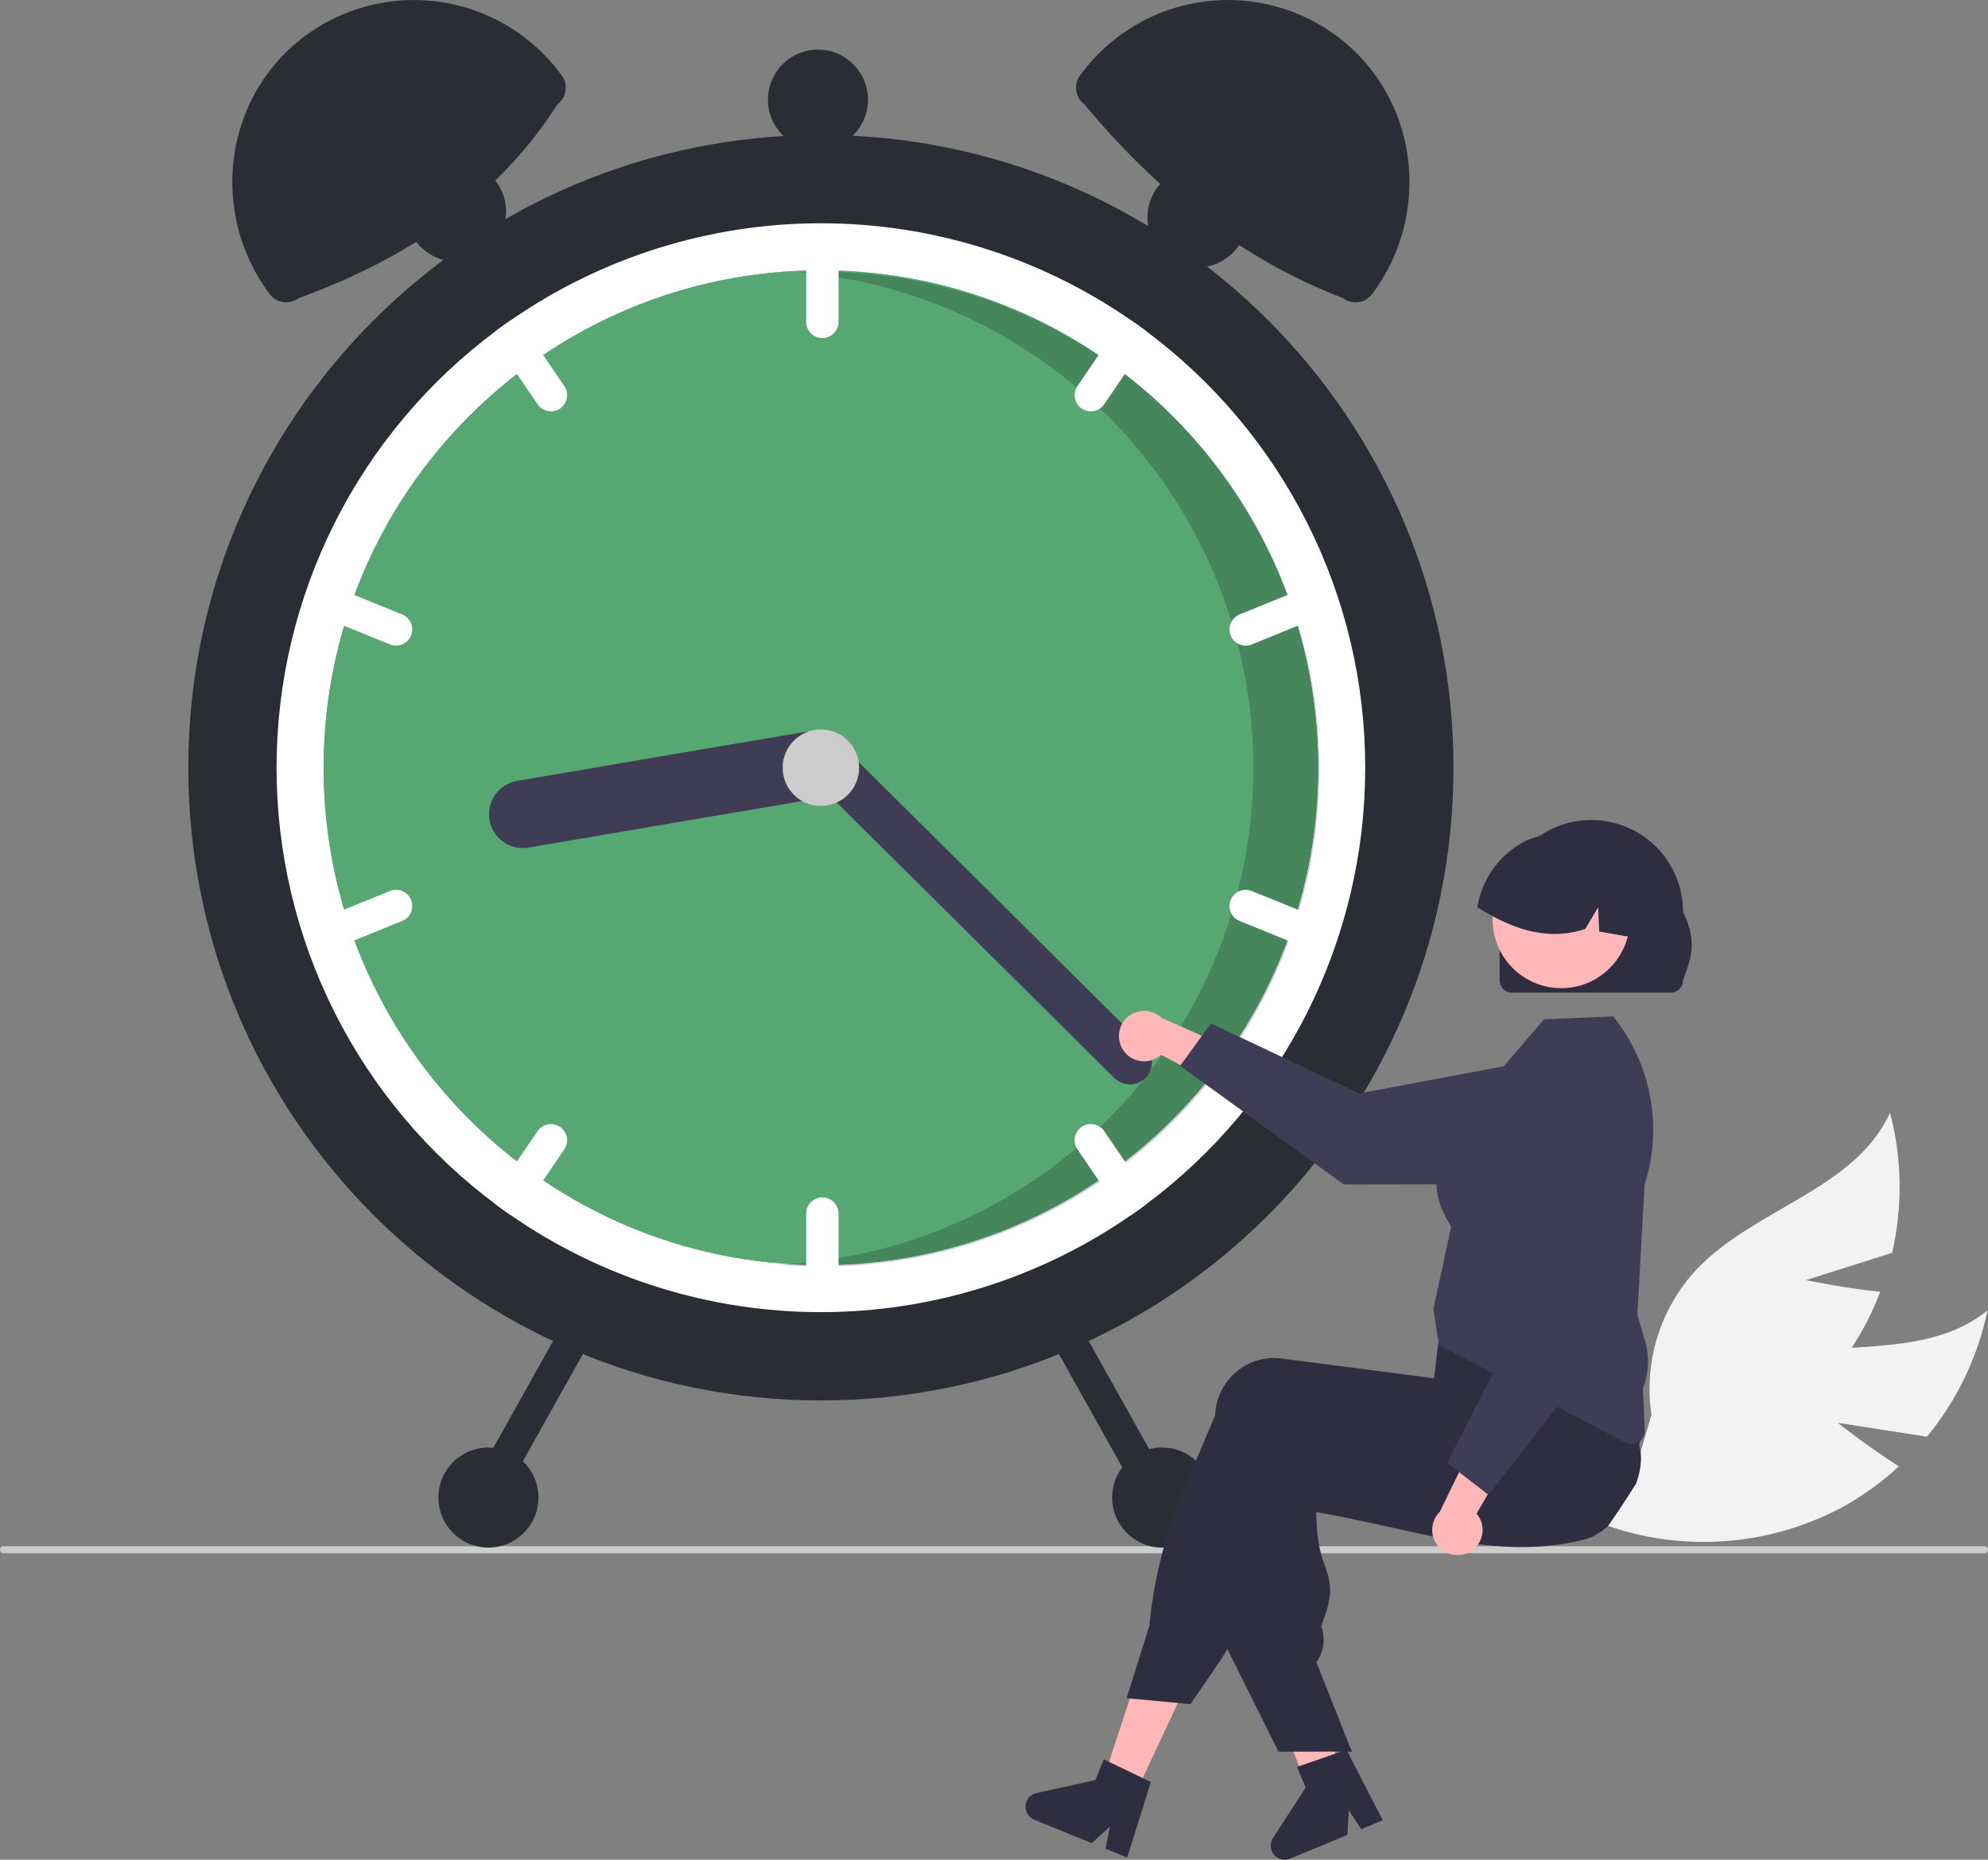 <svg width="496" height="464" viewBox="0 0 496 464" fill="none" xmlns="http://www.w3.org/2000/svg">
<rect x="0" y="0" width="496" height="464" fill="#808080" stroke="none"/>
<g clip-path="url(#clip0_6_72)">
<path d="M458.504 354.974L480.755 358.452C488.287 349.33 493.479 338.508 495.88 326.924C479.61 340.245 454.867 333.167 435.138 340.439C429.003 342.755 423.466 346.421 418.94 351.168C414.413 355.914 411.013 361.619 408.99 367.858L398.116 379.56C407.959 383.458 418.531 385.175 429.101 384.593C439.672 384.011 449.991 381.143 459.347 376.188C464.568 373.357 469.412 369.878 473.764 365.836C465.979 360.933 458.504 354.974 458.504 354.974Z" fill="#F2F2F2"/>
<path d="M450.605 319.38L472.071 312.567C474.746 301.043 474.567 289.041 471.551 277.602C462.929 296.782 437.627 301.484 423.211 316.793C418.752 321.603 415.432 327.354 413.497 333.622C411.562 339.889 411.061 346.512 412.033 352.999L407.518 368.323C418.066 367.421 428.294 364.242 437.495 359.006C446.697 353.769 454.654 346.6 460.819 337.992C464.23 333.128 467.014 327.854 469.107 322.295C459.953 321.379 450.605 319.38 450.605 319.38Z" fill="#F2F2F2"/>
<path d="M496 386.649C496 386.764 495.978 386.877 495.934 386.984C495.89 387.09 495.826 387.186 495.745 387.268C495.664 387.349 495.567 387.413 495.461 387.457C495.355 387.501 495.241 387.523 495.126 387.523H0.874C0.642 387.523 0.42 387.431 0.256 387.267C0.092 387.103 0 386.881 0 386.649C0 386.417 0.092 386.195 0.256 386.031C0.42 385.867 0.642 385.775 0.874 385.775H495.126C495.241 385.775 495.355 385.797 495.461 385.841C495.567 385.885 495.664 385.949 495.745 386.03C495.826 386.111 495.89 386.208 495.934 386.314C495.978 386.42 496 386.534 496 386.649Z" fill="#CCCCCC"/>
<path d="M204.808 349.399C291.975 349.399 362.637 278.722 362.637 191.538C362.637 104.353 291.975 33.676 204.808 33.676C117.642 33.676 46.98 104.353 46.98 191.538C46.98 278.722 117.642 349.399 204.808 349.399Z" fill="#2A2D34"/>
<path d="M340.614 191.538C340.63 212.733 335.68 233.637 326.161 252.573C316.642 271.51 302.819 287.951 285.8 300.58C284.662 301.431 283.502 302.261 282.335 303.069C259.577 318.892 232.524 327.372 204.808 327.372C177.092 327.372 150.039 318.892 127.282 303.069C126.114 302.261 124.954 301.431 123.817 300.58C106.81 287.94 92.995 271.496 83.477 252.562C73.96 233.629 69.002 212.73 69.002 191.538C69.002 170.346 73.96 149.447 83.477 130.513C92.995 111.58 106.81 95.136 123.817 82.496C124.954 81.644 126.114 80.815 127.282 80.007C150.039 64.184 177.092 55.704 204.808 55.704C232.524 55.704 259.577 64.184 282.335 80.007C283.502 80.815 284.662 81.644 285.8 82.496C302.819 95.125 316.642 111.566 326.161 130.503C335.68 149.439 340.63 170.343 340.614 191.538Z" fill="white"/>
<path d="M204.808 315.624C273.325 315.624 328.869 260.069 328.869 191.538C328.869 123.007 273.325 67.451 204.808 67.451C136.292 67.451 80.748 123.007 80.748 191.538C80.748 260.069 136.292 315.624 204.808 315.624Z" fill="#57A773"/>
<path d="M204.808 315.624C273.325 315.624 328.869 260.069 328.869 191.538C328.869 123.007 273.325 67.451 204.808 67.451C136.292 67.451 80.748 123.007 80.748 191.538C80.748 260.069 136.292 315.624 204.808 315.624Z" fill="#57A773"/>
<path opacity="0.2" d="M205.132 67.798C203.251 67.798 201.382 67.847 199.522 67.93C230.878 70.686 260.013 85.261 281.027 108.701C302.04 132.141 313.359 162.694 312.691 194.17C312.023 225.645 299.418 255.691 277.429 278.218C255.441 300.745 225.713 314.07 194.269 315.492C197.849 315.803 201.471 315.971 205.132 315.971C238.035 315.971 269.59 302.898 292.856 279.627C316.122 256.356 329.193 224.795 329.193 191.885C329.193 158.975 316.122 127.413 292.856 104.142C269.59 80.872 238.035 67.798 205.132 67.798V67.798Z" fill="black"/>
<path d="M205.175 58.641C204.105 58.642 203.079 59.069 202.323 59.825C201.566 60.582 201.14 61.608 201.138 62.679V80.301C201.138 81.372 201.563 82.399 202.32 83.156C203.078 83.913 204.105 84.339 205.175 84.339C206.246 84.339 207.273 83.913 208.03 83.156C208.788 82.399 209.213 81.372 209.213 80.301V62.679C209.211 61.608 208.785 60.582 208.028 59.825C207.271 59.069 206.246 58.642 205.175 58.641Z" fill="white"/>
<path d="M285.8 82.496C284.662 81.644 283.502 80.815 282.335 80.007C281.635 79.961 280.935 80.099 280.304 80.407C279.673 80.715 279.133 81.182 278.738 81.762L268.821 96.322C268.218 97.207 267.992 98.295 268.191 99.347C268.391 100.399 269 101.329 269.885 101.931C270.77 102.534 271.858 102.76 272.91 102.561C273.962 102.361 274.891 101.752 275.494 100.867L285.411 86.307C285.788 85.754 286.022 85.116 286.09 84.451C286.158 83.785 286.058 83.113 285.8 82.496Z" fill="white"/>
<path d="M330.858 148.886C330.659 148.395 330.365 147.948 329.993 147.571C329.621 147.194 329.178 146.894 328.69 146.688C328.202 146.482 327.678 146.374 327.148 146.371C326.618 146.368 326.093 146.469 325.602 146.668L309.276 153.299C308.285 153.702 307.495 154.483 307.079 155.469C306.663 156.456 306.656 157.567 307.059 158.558C307.462 159.55 308.242 160.341 309.227 160.757C310.213 161.174 311.324 161.183 312.315 160.781L328.641 154.15C329.632 153.745 330.421 152.963 330.837 151.976C331.252 150.989 331.26 149.878 330.858 148.886Z" fill="white"/>
<path d="M140.796 96.322L130.879 81.762C130.483 81.182 129.944 80.715 129.313 80.407C128.682 80.099 127.982 79.961 127.282 80.007C126.114 80.815 124.955 81.644 123.817 82.496C123.559 83.113 123.459 83.785 123.527 84.451C123.595 85.116 123.828 85.754 124.206 86.307L134.123 100.867C134.726 101.752 135.655 102.361 136.707 102.561C137.759 102.76 138.847 102.534 139.732 101.931C140.617 101.329 141.226 100.399 141.425 99.347C141.625 98.295 141.399 97.207 140.796 96.322Z" fill="white"/>
<path d="M100.341 153.299L84.014 146.669C83.023 146.266 81.911 146.273 80.925 146.69C79.939 147.106 79.158 147.898 78.755 148.89C78.353 149.882 78.36 150.993 78.776 151.98C79.193 152.966 79.984 153.747 80.975 154.15L97.301 160.781C98.293 161.182 99.404 161.174 100.389 160.757C101.375 160.341 102.155 159.55 102.558 158.558C102.961 157.566 102.953 156.456 102.537 155.469C102.122 154.483 101.332 153.702 100.341 153.299V153.299Z" fill="white"/>
<path d="M205.175 298.737C204.105 298.739 203.079 299.165 202.323 299.922C201.566 300.679 201.14 301.705 201.138 302.775V320.397C201.138 321.468 201.563 322.495 202.32 323.252C203.078 324.01 204.105 324.435 205.175 324.435C206.246 324.435 207.273 324.01 208.03 323.252C208.788 322.495 209.213 321.468 209.213 320.397V302.775C209.211 301.705 208.785 300.679 208.028 299.922C207.271 299.165 206.246 298.739 205.175 298.737Z" fill="white"/>
<path d="M285.411 296.769L275.493 282.209C275.195 281.771 274.813 281.396 274.37 281.105C273.927 280.814 273.43 280.614 272.91 280.515C272.389 280.416 271.854 280.421 271.335 280.529C270.816 280.637 270.323 280.846 269.885 281.144C269.447 281.443 269.072 281.825 268.781 282.268C268.491 282.711 268.29 283.208 268.191 283.729C268.092 284.25 268.097 284.785 268.205 285.304C268.313 285.823 268.522 286.316 268.821 286.754L278.738 301.314C279.133 301.894 279.673 302.361 280.304 302.669C280.935 302.977 281.635 303.114 282.335 303.069C283.502 302.261 284.662 301.431 285.8 300.58C286.058 299.962 286.158 299.29 286.09 298.625C286.022 297.959 285.788 297.321 285.411 296.769Z" fill="white"/>
<path d="M328.641 228.925L312.315 222.295C311.323 221.892 310.212 221.9 309.226 222.316C308.24 222.733 307.459 223.524 307.056 224.516C306.653 225.508 306.661 226.62 307.077 227.606C307.493 228.593 308.284 229.374 309.276 229.777L325.602 236.407C326.594 236.809 327.705 236.801 328.69 236.384C329.676 235.967 330.456 235.176 330.859 234.185C331.261 233.193 331.254 232.082 330.838 231.096C330.423 230.11 329.632 229.329 328.641 228.925V228.925Z" fill="white"/>
<path d="M139.732 281.144C138.847 280.542 137.759 280.316 136.707 280.515C135.655 280.715 134.726 281.324 134.123 282.209L124.206 296.769C123.828 297.321 123.595 297.959 123.527 298.625C123.459 299.29 123.559 299.962 123.817 300.58C124.955 301.431 126.114 302.261 127.282 303.069C127.982 303.114 128.682 302.977 129.313 302.669C129.944 302.361 130.483 301.894 130.879 301.314L140.796 286.754C141.094 286.316 141.304 285.823 141.412 285.304C141.52 284.785 141.524 284.25 141.426 283.729C141.327 283.208 141.126 282.711 140.836 282.268C140.545 281.825 140.17 281.443 139.732 281.144Z" fill="white"/>
<path d="M102.558 224.512C102.358 224.022 102.064 223.575 101.692 223.198C101.32 222.82 100.877 222.52 100.389 222.314C99.901 222.109 99.377 222.001 98.847 221.998C98.317 221.994 97.792 222.095 97.302 222.295L80.975 228.925C79.984 229.329 79.194 230.11 78.778 231.096C78.363 232.082 78.355 233.193 78.758 234.185C79.161 235.176 79.941 235.967 80.927 236.384C81.912 236.801 83.023 236.809 84.014 236.407L100.341 229.777C101.331 229.371 102.121 228.589 102.536 227.603C102.952 226.616 102.959 225.505 102.558 224.512Z" fill="white"/>
<path d="M210.414 189.534C210.787 191.741 210.269 194.007 208.974 195.833C207.679 197.659 205.713 198.896 203.507 199.274L131.862 211.463C130.769 211.649 129.65 211.618 128.569 211.372C127.488 211.125 126.467 210.668 125.562 210.027C124.658 209.385 123.889 208.572 123.299 207.633C122.709 206.694 122.31 205.648 122.124 204.555C121.938 203.462 121.969 202.343 122.215 201.262C122.462 200.181 122.919 199.159 123.56 198.254C124.202 197.35 125.015 196.581 125.953 195.991C126.892 195.4 127.938 195.001 129.031 194.815L200.676 182.626C202.883 182.253 205.148 182.771 206.973 184.066C208.799 185.361 210.036 187.328 210.414 189.534Z" fill="#3F3D56"/>
<path d="M285.819 268.928C284.79 269.963 283.392 270.548 281.932 270.554C280.473 270.56 279.07 269.986 278.033 268.959L200.908 192.422C199.873 191.393 199.288 189.996 199.283 188.536C199.278 187.076 199.853 185.674 200.88 184.638C201.908 183.602 203.305 183.016 204.765 183.01C206.224 183.004 207.626 183.577 208.663 184.604L285.788 261.14C286.823 262.17 287.408 263.568 287.414 265.028C287.419 266.488 286.846 267.89 285.819 268.928Z" fill="#3F3D56"/>
<path d="M204.808 201.083C210.079 201.083 214.351 196.81 214.351 191.538C214.351 186.266 210.079 181.993 204.808 181.993C199.538 181.993 195.265 186.266 195.265 191.538C195.265 196.81 199.538 201.083 204.808 201.083Z" fill="#CCCCCC"/>
<path d="M139.075 26.025C124.427 49.06 102.076 64.347 74.513 74.389C73.968 74.797 73.348 75.094 72.689 75.263C72.03 75.431 71.344 75.468 70.67 75.371C69.997 75.275 69.349 75.046 68.763 74.699C68.178 74.352 67.667 73.893 67.259 73.348C52.286 53.353 55.667 24.776 75.428 9.497C80.205 5.81 85.667 3.108 91.497 1.55C97.326 -0.009 103.408 -0.394 109.388 0.417C115.367 1.228 121.126 3.219 126.33 6.275C131.534 9.33 136.08 13.389 139.703 18.216L140.117 18.77C140.525 19.314 140.821 19.934 140.99 20.593C141.158 21.253 141.195 21.939 141.098 22.613C141.002 23.287 140.773 23.935 140.426 24.52C140.079 25.106 139.62 25.617 139.075 26.025Z" fill="#2A2D34"/>
<path d="M269.914 18.216C273.537 13.389 278.082 9.33 283.286 6.275C288.49 3.219 294.249 1.228 300.229 0.417C306.209 -0.394 312.29 -0.009 318.12 1.55C323.95 3.108 329.412 5.81 334.189 9.497C353.949 24.776 357.33 53.353 342.358 73.348C341.95 73.893 341.439 74.352 340.853 74.699C340.268 75.046 339.62 75.275 338.947 75.371C338.273 75.468 337.587 75.431 336.928 75.263C336.268 75.094 335.649 74.797 335.104 74.389C309.516 64.591 288.532 47.634 270.541 26.025C269.441 25.201 268.714 23.974 268.518 22.613C268.323 21.252 268.676 19.87 269.5 18.77L269.914 18.216Z" fill="#2A2D34"/>
<path d="M263.494 328.303C262.561 328.828 261.873 329.701 261.583 330.731C261.292 331.761 261.421 332.864 261.942 333.799L285.243 375.447C285.766 376.382 286.639 377.07 287.669 377.361C288.7 377.652 289.803 377.521 290.738 376.998C291.672 376.476 292.36 375.603 292.651 374.572C292.942 373.542 292.812 372.438 292.29 371.503L268.989 329.855C268.464 328.922 267.592 328.235 266.562 327.944C265.532 327.653 264.428 327.782 263.494 328.303Z" fill="#2A2D34"/>
<path d="M140.628 329.855L117.327 371.503C116.804 372.438 116.674 373.542 116.965 374.572C117.256 375.603 117.945 376.476 118.879 376.999C119.813 377.521 120.917 377.652 121.947 377.361C122.978 377.07 123.851 376.382 124.374 375.447L147.675 333.799C147.934 333.337 148.099 332.827 148.162 332.301C148.224 331.774 148.182 331.24 148.038 330.73C147.894 330.219 147.65 329.742 147.322 329.326C146.994 328.909 146.586 328.561 146.124 328.302C145.661 328.043 145.152 327.878 144.625 327.816C144.098 327.754 143.565 327.796 143.054 327.94C142.544 328.085 142.067 328.328 141.651 328.656C141.235 328.985 140.887 329.392 140.628 329.855H140.628Z" fill="#2A2D34"/>
<path d="M289.962 386.111C296.855 386.111 302.442 380.523 302.442 373.629C302.442 366.736 296.855 361.147 289.962 361.147C283.07 361.147 277.483 366.736 277.483 373.629C277.483 380.523 283.07 386.111 289.962 386.111Z" fill="#2A2D34"/>
<path d="M298.771 66.717C305.664 66.717 311.251 61.129 311.251 54.235C311.251 47.342 305.664 41.753 298.771 41.753C291.879 41.753 286.292 47.342 286.292 54.235C286.292 61.129 291.879 66.717 298.771 66.717Z" fill="#2A2D34"/>
<path d="M204.074 37.348C210.967 37.348 216.554 31.759 216.554 24.866C216.554 17.972 210.967 12.383 204.074 12.383C197.182 12.383 191.595 17.972 191.595 24.866C191.595 31.759 197.182 37.348 204.074 37.348Z" fill="#2A2D34"/>
<path d="M113.782 65.249C120.674 65.249 126.261 59.66 126.261 52.767C126.261 45.873 120.674 40.285 113.782 40.285C106.889 40.285 101.302 45.873 101.302 52.767C101.302 59.66 106.889 65.249 113.782 65.249Z" fill="#2A2D34"/>
<path d="M121.857 386.111C128.749 386.111 134.336 380.523 134.336 373.629C134.336 366.736 128.749 361.147 121.857 361.147C114.964 361.147 109.377 366.736 109.377 373.629C109.377 380.523 114.964 386.111 121.857 386.111Z" fill="#2A2D34"/>
<path d="M280.173 261.908C280.665 262.678 281.32 263.332 282.092 263.821C282.864 264.311 283.733 264.626 284.639 264.744C285.546 264.861 286.467 264.778 287.338 264.501C288.209 264.224 289.008 263.759 289.68 263.139L309.262 273.634L308.212 262.135L289.778 253.932C288.662 252.872 287.196 252.258 285.659 252.207C284.121 252.155 282.617 252.67 281.434 253.653C280.25 254.636 279.468 256.02 279.235 257.541C279.003 259.063 279.337 260.616 280.174 261.908H280.173Z" fill="#FFB7B7"/>
<path d="M294.441 265.921L302.115 255.326L339.084 272.806L385.087 264.173C387.361 263.746 389.701 263.825 391.94 264.405C394.18 264.984 396.265 266.05 398.047 267.526C399.829 269.002 401.264 270.852 402.25 272.946C403.237 275.039 403.75 277.323 403.755 279.638C403.758 283.817 402.103 287.827 399.154 290.788C396.204 293.749 392.201 295.419 388.022 295.431L335.303 295.529L294.441 265.921Z" fill="#3F3D56"/>
<path d="M282.622 448.913L274.858 445.199L285.524 412.74L296.982 418.222L282.622 448.913Z" fill="#FFB7B7"/>
<path d="M334.674 443.68C334.109 444.034 333.544 444.382 332.974 444.73C331.839 445.426 330.693 446.11 329.547 446.783C328.971 447.12 328.389 447.456 327.813 447.787V447.804L327.779 447.81L327.767 447.816L326.889 448.033L325.629 444.701L325.047 443.167L324.226 440.994L322.72 437.018L314.793 416.084L327.117 413.043L327.579 414.932H327.585L327.813 415.867L332.119 433.333L332.997 436.904L333.025 437.012L333.556 439.146L334.012 440.994L334.52 443.059L334.674 443.68Z" fill="#FFB7B7"/>
<path d="M408.191 370.164C407.41 371.419 406.611 372.669 405.807 373.906C404.313 376.211 402.779 378.481 401.205 380.717C401.205 380.723 401.199 380.723 401.194 380.728C400.275 381.579 399.261 382.32 398.171 382.936C398.125 382.97 398.074 382.993 398.028 383.022C397.226 383.465 396.372 383.808 395.485 384.043C395.166 384.122 394.84 384.202 394.521 384.282C393.369 384.556 392.229 384.79 391.094 384.995C389.075 385.355 387.079 385.611 385.094 385.771C384.935 385.788 384.775 385.799 384.615 385.811C376.454 386.41 368.51 385.446 360.218 383.866C356.123 383.09 351.943 382.16 347.615 381.196C346.2 380.877 344.78 380.563 343.343 380.249C343.235 380.227 343.121 380.198 343.007 380.175C340.954 379.725 338.866 379.28 336.728 378.84C334.036 378.287 331.259 377.751 328.373 377.243L328.578 381.31C328.749 384.439 329.399 387.523 330.506 390.454C331.738 394.059 332.713 396.911 330.654 402.849L329.662 405.724C330.176 407.151 330.353 408.679 330.178 410.186C330.003 411.694 329.48 413.14 328.652 414.411L328.453 414.714L336.728 435.653L337.264 437.011H333.027L327.814 437.017H318.98L306.234 411.439L305.624 410.219V410.156L306.941 361.004C306.959 360.57 306.993 360.131 307.05 359.697C307.282 357.727 307.905 355.822 308.881 354.094C309.857 352.367 311.167 350.851 312.736 349.635C314.238 348.461 315.96 347.597 317.799 347.093C319.639 346.59 321.56 346.457 323.451 346.704L327.814 347.268L336.728 348.42L343.007 349.236L343.132 349.253L361.649 351.649L362.978 346.23L363.224 346.139L371.019 343.281L397.983 333.396L398.051 333.373L399.825 332.723L400.036 333.065C400.099 333.168 400.161 333.27 400.218 333.373C401.971 336.516 403.399 339.831 404.478 343.264C406.294 348.873 407.789 354.58 408.955 360.359C409.007 360.61 409.052 360.838 409.092 361.044L409.109 361.106C409.126 361.203 409.138 361.266 409.143 361.283C409.765 363.873 409.332 367.033 408.191 370.164Z" fill="#2F2E41"/>
<path d="M409.329 352.05C409.244 351.685 409.135 351.315 409.021 350.955C408.116 348.233 407.061 345.564 405.862 342.958C404.516 339.992 402.902 336.815 400.98 333.375C400.051 331.71 399.051 329.977 397.98 328.179C397.444 327.278 396.887 326.359 396.309 325.424C396.287 325.381 396.262 325.339 396.235 325.298L396.07 325.024L369.392 328.595L359.457 329.924L358.864 334.875L358.721 336.102C358.716 336.102 358.716 336.102 358.721 336.108L358.322 339.45V339.456L357.792 343.871L357.746 343.865L343.004 341.954L327.812 339.986L319.651 338.931C317.759 338.685 315.838 338.817 313.998 339.32C312.159 339.824 310.437 340.688 308.935 341.863C307.367 343.079 306.057 344.595 305.081 346.322C304.105 348.05 303.482 349.954 303.249 351.925C303.198 352.324 303.164 352.735 303.146 353.14L295.448 371.387C290.841 382.3 287.907 393.846 286.745 405.635L281.099 423.688L281.903 423.763L293.868 424.875L297.027 425.171L303.985 415.012C304.778 413.855 305.53 412.662 306.232 411.442C307.387 409.448 308.413 407.383 309.306 405.258L324.356 369.437C325.519 369.636 326.671 369.826 327.812 370.007C333.087 370.863 338.151 371.56 343.004 372.1C358.784 373.863 372.448 374 384.613 372.505C388.029 372.089 391.331 371.541 394.519 370.863C395.688 370.617 396.842 370.353 397.98 370.07C398.248 370.007 398.511 369.944 398.773 369.876C401.13 369.268 403.297 368.078 405.075 366.416C406.854 364.754 408.187 362.672 408.953 360.361C409.867 357.683 409.998 354.8 409.329 352.05Z" fill="#2F2E41"/>
<path d="M285.102 443.613L276.702 439.586L275.385 438.953L273.28 444.12L258.59 447.355C257.863 447.514 257.207 447.901 256.716 448.46C256.226 449.019 255.927 449.721 255.863 450.462C255.799 451.203 255.974 451.945 256.362 452.579C256.75 453.214 257.331 453.708 258.019 453.989L272.374 459.847L276.93 455.745L275.812 461.25L281.219 463.457L287.144 444.594L285.102 443.613Z" fill="#2F2E41"/>
<path d="M336.728 435.653L337.264 437.011H336.728V435.653Z" fill="#2F2E41"/>
<path d="M333.802 437.301L325 440.351L323.619 440.829L325.759 445.982L317.595 458.619C317.191 459.243 316.997 459.98 317.042 460.723C317.086 461.465 317.367 462.174 317.843 462.745C318.319 463.317 318.966 463.721 319.688 463.899C320.41 464.077 321.17 464.019 321.857 463.734L336.177 457.795L336.53 451.674L339.608 456.372L345.003 454.135L335.943 436.561L333.802 437.301Z" fill="#2F2E41"/>
<path d="M407.134 360.315C406.611 360.314 406.097 360.186 405.634 359.942L359.185 335.667L358.649 333.469L357.637 326.514L357.651 326.449L362.069 306.079C361.988 305.904 361.818 305.617 361.627 305.293C359.655 301.951 353.654 291.779 365.108 277.774L385.219 254.322L402.479 253.58L402.675 253.828C407.291 259.622 410.403 266.466 411.736 273.754C413.07 281.041 412.582 288.544 410.317 295.598L408.52 328.063L410.448 334.62C411.575 338.473 411.388 342.591 409.918 346.327L410.36 356.943C410.377 357.378 410.307 357.812 410.152 358.22C409.998 358.627 409.764 358.999 409.462 359.314C409.161 359.628 408.8 359.879 408.4 360.051C408 360.223 407.569 360.313 407.134 360.315L407.134 360.315Z" fill="#3F3D56"/>
<path d="M366.843 387.089C367.63 386.624 368.305 385.992 368.822 385.238C369.338 384.484 369.683 383.626 369.831 382.724C369.98 381.822 369.93 380.898 369.683 380.018C369.436 379.138 369 378.322 368.404 377.629L379.571 358.42L368.045 359.07L359.207 377.211C358.109 378.29 357.445 379.733 357.34 381.269C357.235 382.804 357.697 384.325 358.639 385.543C359.58 386.76 360.935 387.59 362.447 387.875C363.959 388.16 365.523 387.881 366.843 387.089L366.843 387.089Z" fill="#FFB7B7"/>
<path d="M371.349 372.967L361.03 364.927L379.781 328.582L372.755 282.296C372.408 280.009 372.568 277.672 373.225 275.454C373.882 273.235 375.02 271.188 376.557 269.458C378.093 267.728 379.992 266.358 382.118 265.445C384.244 264.532 386.544 264.098 388.857 264.174C393.033 264.316 396.983 266.109 399.839 269.161C402.695 272.212 404.224 276.272 404.091 280.449L402.355 333.151L371.349 372.967Z" fill="#3F3D56"/>
<path d="M374.147 244.578V227.495C374.143 221.424 376.551 215.599 380.84 211.304C385.129 207.008 390.949 204.593 397.019 204.589C403.089 204.585 408.912 206.993 413.207 211.283C417.501 215.573 419.916 221.394 419.92 227.465V227.495C423.954 235.902 421.431 239.899 419.92 244.578C419.919 245.393 419.595 246.174 419.019 246.75C418.443 247.326 417.662 247.65 416.847 247.652H377.222C376.407 247.651 375.625 247.327 375.049 246.75C374.473 246.174 374.148 245.393 374.147 244.578Z" fill="#2F2E41"/>
<path d="M389.53 246.542C398.991 246.542 406.661 238.87 406.661 229.407C406.661 219.943 398.991 212.271 389.53 212.271C380.068 212.271 372.398 219.943 372.398 229.407C372.398 238.87 380.068 246.542 389.53 246.542Z" fill="#FFB7B7"/>
<path d="M407.459 233.899C407.303 233.874 407.148 233.841 406.993 233.817C404.32 233.343 401.648 232.877 398.984 232.395L398.739 226.354L395.511 231.765C388.148 234.209 381.259 232.828 374.779 229.779C372.641 228.764 370.567 227.62 368.568 226.354C369.112 223.014 370.396 219.837 372.326 217.056C374.256 214.276 376.784 211.962 379.723 210.285C379.968 210.146 380.205 210.023 380.45 209.9C380.451 209.9 380.452 209.9 380.453 209.9C380.454 209.899 380.455 209.899 380.456 209.898C380.457 209.897 380.457 209.896 380.458 209.895C380.458 209.894 380.458 209.893 380.458 209.892C380.875 209.696 381.3 209.508 381.725 209.337C385.052 208.036 388.679 207.707 392.186 208.387C395.692 209.067 398.934 210.728 401.534 213.178C406.764 218.172 409.117 226.42 407.459 233.899Z" fill="#2F2E41"/>
</g>
<defs>
<clipPath id="clip0_6_72">
<rect width="496" height="464" fill="white"/>
</clipPath>
</defs>
</svg>
